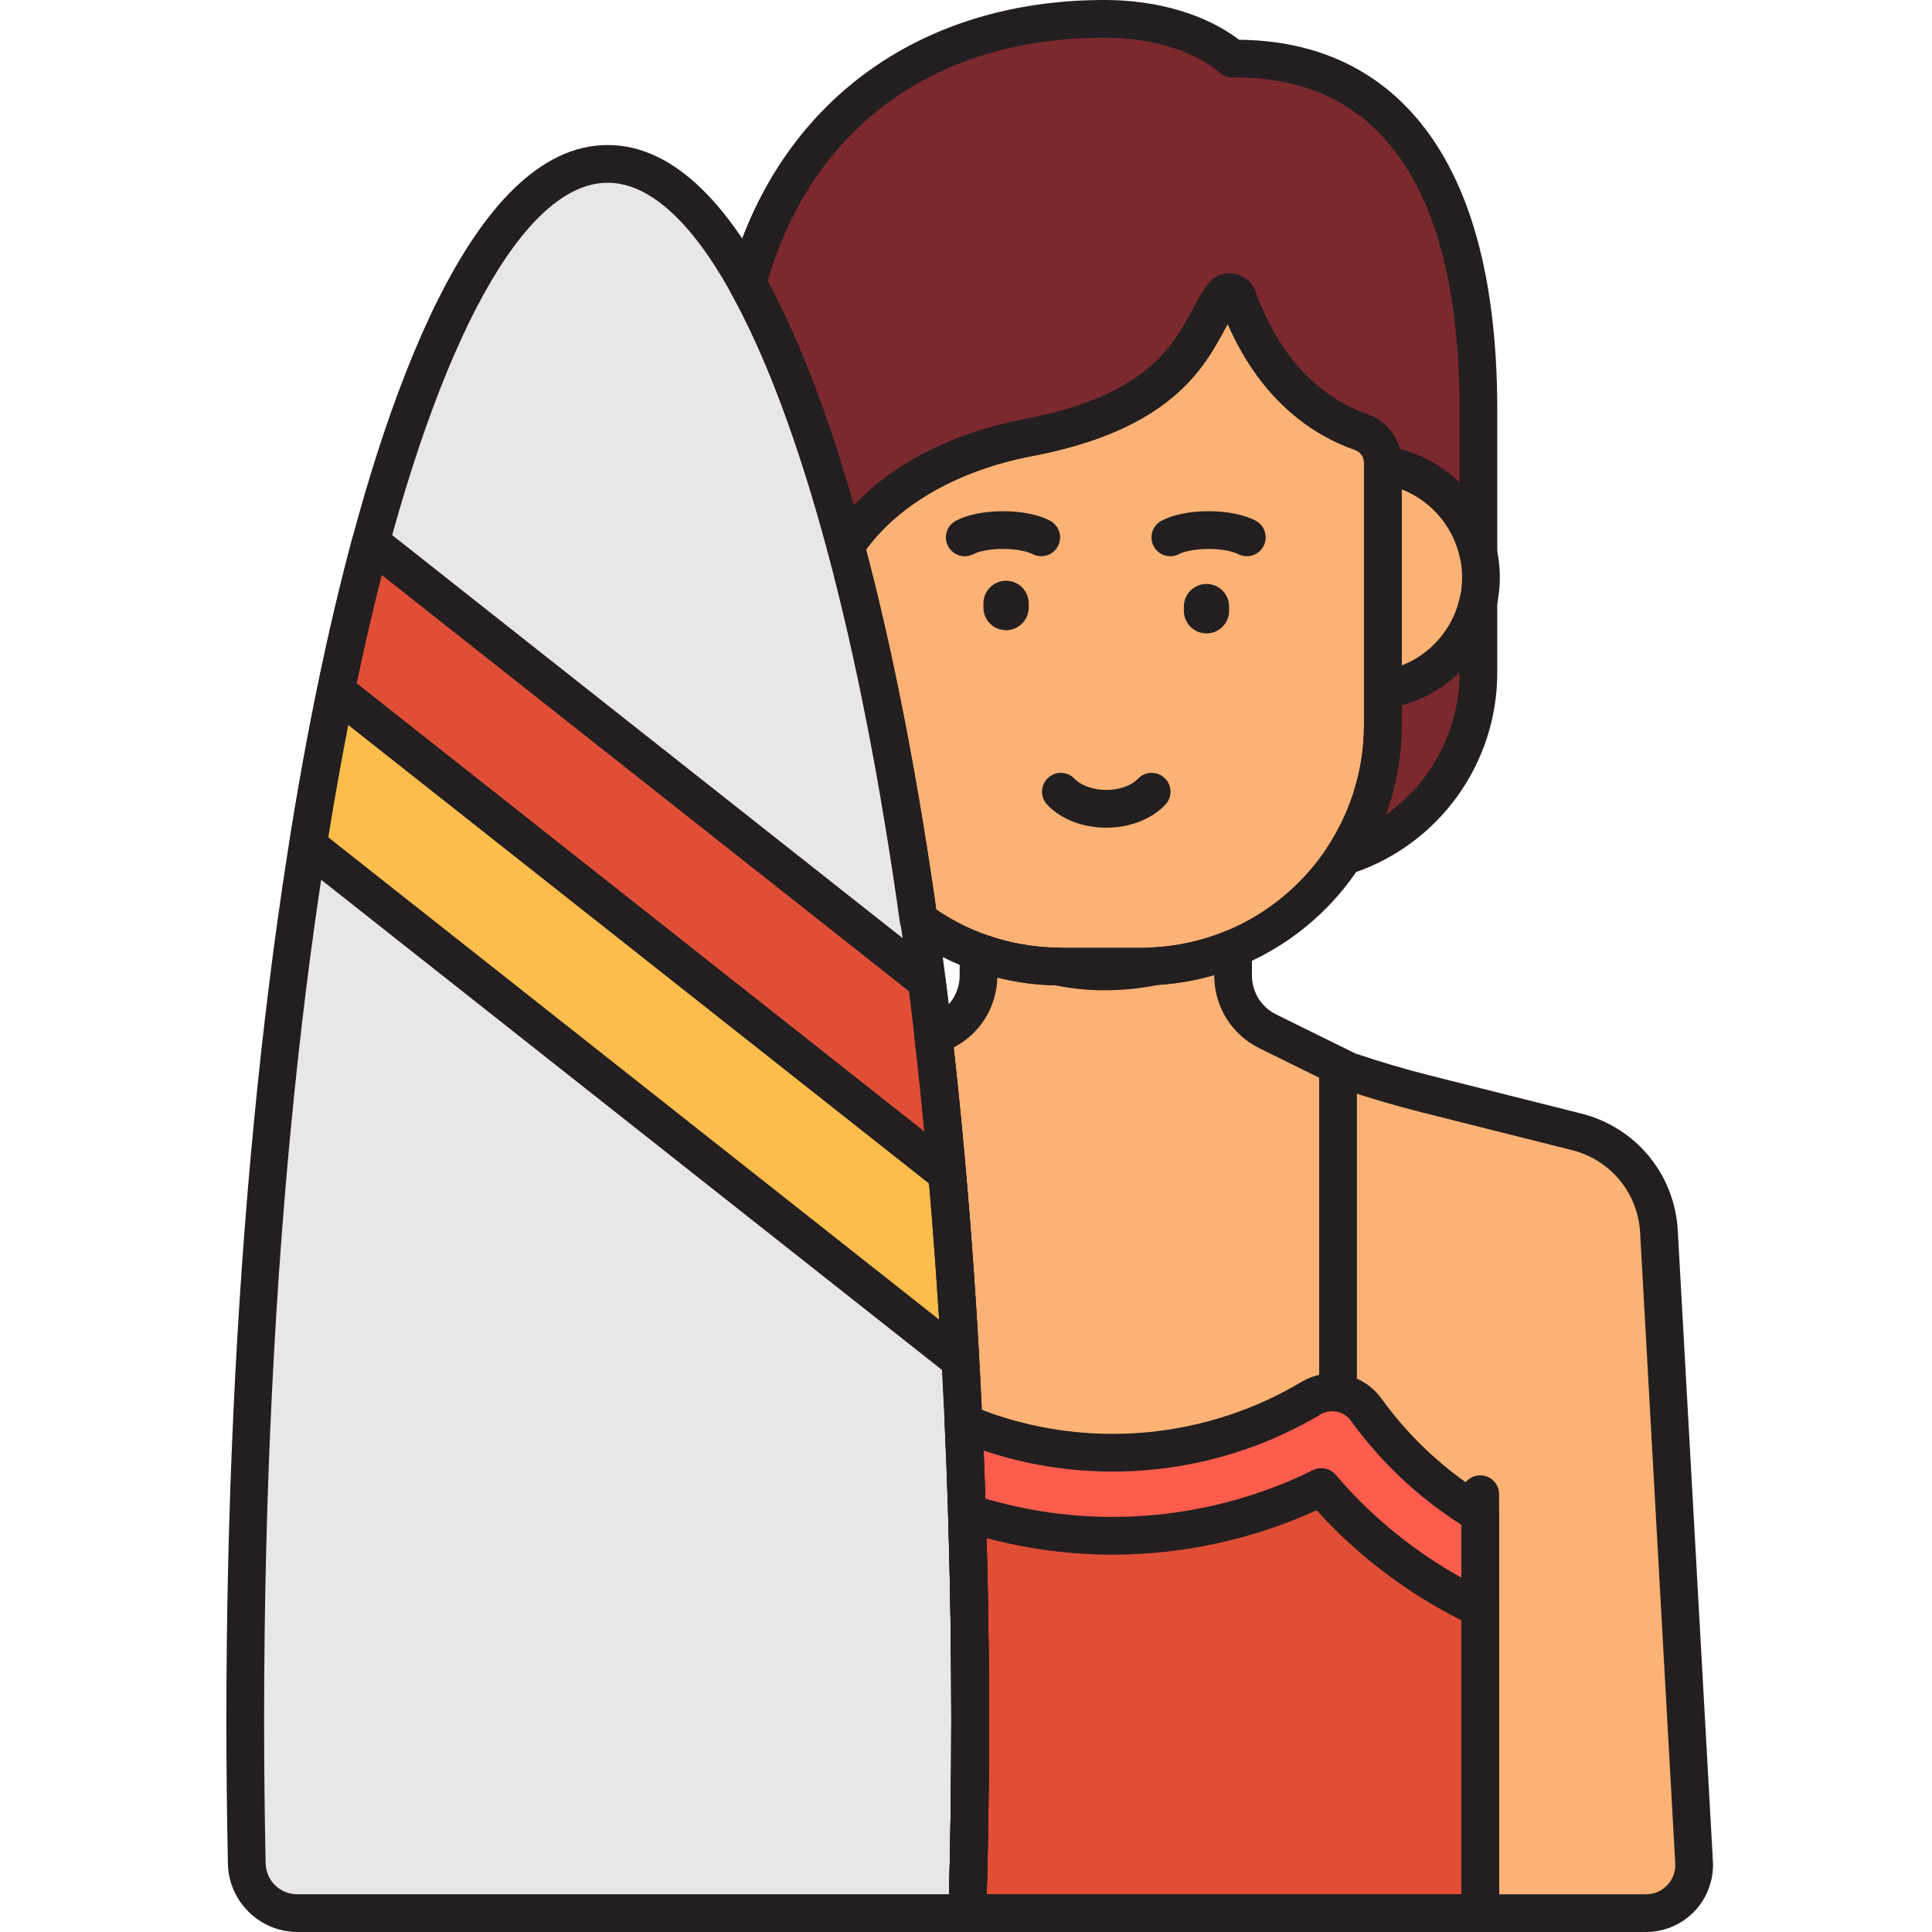 <svg height="511pt" viewBox="-59 0 511 511.992" width="511pt" xmlns="http://www.w3.org/2000/svg"><path d="m101.547 43.434c-53.047 0-96.051 184.637-96.051 412.398 0 12.816.137 25.496.406 38.012.156 7.301 6.086 13.145 13.391 13.145h177.574c.484-16.762.738-33.832.738-51.156-.004-227.762-43.008-412.398-96.059-412.398zm0 0" fill="#e8e6e6"/><path d="m22.102 224.004 172.918 136.523c-.934-16.93-2.113-33.449-3.512-49.5l-162.004-127.906c-2.66 12.934-5.133 26.582-7.402 40.883zm0 0" fill="#fcbd4c"/><path d="m29.504 183.121 162.004 127.906c-1.539-17.598-3.348-34.629-5.402-50.988l-147.336-116.328c-3.293 12.219-6.387 25.398-9.266 39.41zm0 0" fill="#e04e36"/><path d="m306.965 123.227v59.59c14.684-2.004 26.008-14.562 26.008-29.793 0-15.234-11.328-27.793-26.008-29.797zm0 0" fill="#fcb275"/><path d="m301.227 114.508c-10.465-3.652-24.469-12.797-32.77-35.605-.605-1.66-2.812-1.973-3.871-.566-6.945 9.23-9.246 29.57-51.555 37.629-23.184 4.418-39.762 15.516-48.441 28.73 7.598 28.402 14.145 61.852 19.359 99.125 10.586 7.75 23.637 12.332 37.762 12.332h21.23c35.359 0 64.023-28.664 64.023-64.023v-69.645c0-3.621-2.324-6.785-5.738-7.977zm0 0" fill="#fcb275"/><path d="m267.113 15.539c-7.676-6.508-19.781-10.547-33.906-10.547-52.48 0-83.77 30.527-94.676 70.137 9.57 17.156 18.352 40.762 26.059 69.566 8.68-13.215 25.258-24.312 48.441-28.73 42.297-8.055 44.609-28.387 51.547-37.621 1.062-1.41 3.277-1.094 3.879.566 8.305 22.805 22.305 31.945 32.766 35.598 3.418 1.191 5.738 4.359 5.738 7.977v.742c12.605 1.723 22.715 11.227 25.328 23.52v-38.137c0-63.262-24.43-93.527-65.176-93.07zm0 0" fill="#7c292e"/><path d="m332.289 178.23v-18.934c-2.613 12.293-12.723 21.801-25.324 23.52v9.312c0 12.848-3.816 24.785-10.332 34.809l1-.34c20.723-7.039 34.656-26.484 34.656-48.367zm0 0" fill="#7c292e"/><path d="m389.449 493.535-9.312-167.172c-.703-12.625-9.535-23.324-21.793-26.41l-40.004-10.07c-6.941-1.746-13.809-3.773-20.582-6.078l-17.699-8.727-3.559-1.754c-5.645-2.785-9.223-8.535-9.223-14.832v-7.141c-6.375 2.625-13.266 4.246-20.48 4.676-4.469.941-9.039 1.418-13.609 1.391-.102 0-.203.012-.305.012-3.855 0-7.637-.414-11.332-1.133-.094-.02-.188-.035-.281-.055-.168-.035-.328-.078-.496-.113-7.348-.105-14.402-1.434-20.953-3.82v6.184c0 6.297-3.578 12.047-9.223 14.832l-2.625 1.293-.117.059c.871 7.617 1.684 15.367 2.445 23.238.004.023.004.043.008.062 1.543 15.977 2.855 32.461 3.926 49.379.027.367.047.738.07 1.105 2.148 34.238 3.297 70.227 3.297 107.375 0 17.32-.25 34.395-.734 51.156h179.852c7.32 0 13.137-6.148 12.73-13.457zm0 0" fill="#fcb275"/><path d="m302.508 373.52c-2.141-2.961-5.5-4.559-8.93-4.559-1.926 0-3.871.504-5.633 1.555-15.852 9.465-34.031 14.465-52.562 14.465-13.664 0-27.078-2.715-39.539-7.926 1.148 25.504 1.758 51.832 1.758 78.777 0 17.324-.25 34.395-.734 51.156h135.902v-105.676c-11.703-7.059-22.059-16.441-30.262-27.793zm0 0" fill="#fc5d4c"/><path d="m290.676 394.078c-17.125 8.473-36.051 12.918-55.293 12.918-13.211 0-26.234-2.098-38.637-6.141.559 17.988.855 36.336.855 54.977 0 17.324-.254 34.395-.738 51.156h135.906v-80.73c-16.016-7.543-30.438-18.457-42.094-32.18zm0 0" fill="#e04e36"/><g fill="#231f20"><path d="m233.676 219.34c-6.262 0-11.961-2.215-15.645-6.07-1.91-2-1.836-5.164.16-7.07 1.996-1.91 5.16-1.836 7.07.16 1.754 1.836 4.977 2.98 8.414 2.98 3.434 0 6.656-1.141 8.41-2.98 1.906-1.996 5.07-2.07 7.066-.164 2 1.906 2.07 5.074.164 7.07-3.684 3.859-9.383 6.074-15.641 6.074zm0 0"/><path d="m270.918 147.41c-.793 0-1.598-.188-2.348-.586-1.262-.672-4.156-1.352-7.785-1.352s-6.523.68-7.785 1.352c-2.438 1.297-5.465.375-6.766-2.062-1.293-2.441-.371-5.465 2.066-6.766 3.012-1.602 7.562-2.523 12.484-2.523s9.473.922 12.484 2.523c2.438 1.301 3.359 4.328 2.062 6.766-.898 1.688-2.625 2.648-4.414 2.648zm0 0"/><path d="m216.441 147.41c-.793 0-1.598-.188-2.348-.586-1.262-.672-4.156-1.352-7.785-1.352s-6.523.68-7.785 1.352c-2.441 1.297-5.465.375-6.766-2.062-1.297-2.441-.375-5.465 2.062-6.766 3.016-1.602 7.562-2.523 12.484-2.523 4.922 0 9.473.922 12.484 2.523 2.438 1.301 3.363 4.328 2.066 6.766-.898 1.688-2.625 2.648-4.414 2.648zm0 0"/><path d="m207.117 167.008c-3.316 0-6-2.688-6-6v-1.109c0-3.312 2.684-6 6-6 3.312 0 6 2.688 6 6v1.109c0 3.312-2.688 6-6 6zm0 0"/><path d="m260.23 167.859c-3.312 0-6-2.688-6-6v-1.109c0-3.312 2.688-6 6-6 3.316 0 6 2.688 6 6v1.109c0 3.312-2.684 6-6 6zm0 0"/><path d="m332.77 509.254c-2.762 0-5-2.238-5-5v-108.281c0-2.762 2.238-5 5-5s5 2.238 5 5v108.281c0 2.762-2.238 5-5 5zm0 0"/><path d="m306.965 187.816c-1.203 0-2.371-.434-3.289-1.234-1.086-.949-1.711-2.32-1.711-3.766v-59.59c0-1.441.625-2.816 1.711-3.766 1.086-.949 2.539-1.387 3.961-1.188 17.293 2.359 30.332 17.297 30.332 34.75 0 17.449-13.039 32.387-30.332 34.746-.223.031-.449.047-.672.047zm5-58.164v46.738c9.43-3.68 16.008-12.891 16.008-23.367 0-10.48-6.578-19.691-16.008-23.371zm0 0"/><path d="m242.938 261.152h-21.23c-14.746 0-28.824-4.598-40.715-13.297-1.09-.797-1.809-2.004-1.996-3.34-5.18-37.027-11.648-70.176-19.234-98.531-.371-1.375-.129-2.844.648-4.035 10.195-15.516 28.547-26.488 51.688-30.898 32.117-6.117 39.223-19.312 44.418-28.949 1.312-2.449 2.559-4.758 4.078-6.773 1.594-2.121 4.227-3.191 6.848-2.805 2.621.387 4.812 2.18 5.715 4.668 7.656 21.039 20.387 29.336 29.715 32.59 5.438 1.898 9.094 7 9.094 12.699v69.645c0 38.062-30.965 69.027-69.027 69.027zm-54.34-20.168c9.789 6.66 21.195 10.168 33.109 10.168h21.23c32.547 0 59.027-26.477 59.027-59.027v-69.641c0-1.449-.957-2.758-2.387-3.258-10.535-3.672-24.559-12.453-33.723-33.375-.176.324-.355.656-.539.996-5.797 10.762-14.555 27.023-51.352 34.031-19.219 3.66-35.09 12.633-43.949 24.762 7.285 27.688 13.535 59.742 18.582 95.344zm0 0"/><path d="m332.285 151.746c-2.332 0-4.391-1.629-4.887-3.961-2.191-10.301-10.676-18.18-21.109-19.602-2.477-.34-4.324-2.457-4.324-4.957v-.742c0-1.449-.957-2.758-2.387-3.258-10.535-3.672-24.559-12.453-33.723-33.375-.176.324-.355.656-.539.996-5.793 10.762-14.551 27.023-51.352 34.031-20.156 3.84-36.629 13.52-45.195 26.562-1.082 1.648-3.031 2.508-4.973 2.191-1.945-.312-3.527-1.738-4.035-3.645-7.691-28.727-16.301-51.75-25.602-68.418-.637-1.145-.801-2.5-.453-3.762 12.727-46.215 49.922-73.809 99.5-73.809 14.004 0 26.871 3.824 35.664 10.543 17.68.176 32.32 5.883 43.539 16.977 16.512 16.324 24.879 43.609 24.879 81.094v38.141c0 2.555-1.934 4.703-4.477 4.969-.176.016-.352.023-.527.023zm-188.383-77.223c8.254 15.262 15.938 35.199 22.887 59.391 10.676-11.273 26.395-19.262 45.305-22.863 32.121-6.117 39.227-19.312 44.418-28.949 1.316-2.445 2.559-4.75 4.07-6.766 1.602-2.125 4.242-3.199 6.852-2.809 2.625.387 4.816 2.18 5.723 4.668 7.656 21.039 20.387 29.332 29.715 32.586 4.305 1.5 7.492 5.016 8.633 9.242 6.02 1.527 11.441 4.617 15.785 8.832v-19.25c0-34.715-7.375-59.609-21.91-73.984-9.625-9.52-22.441-14.266-38.207-14.086-1.262-.012-2.375-.406-3.293-1.184-7.016-5.949-18.195-9.359-30.672-9.359-44.777 0-77.219 23.488-89.305 64.531zm0 0"/><path d="m296.633 231.938c-1.516 0-2.98-.691-3.949-1.93-1.309-1.684-1.406-4.012-.242-5.797 6.23-9.586 9.523-20.68 9.523-32.086v-9.312c0-2.5 1.848-4.613 4.324-4.953 10.434-1.422 18.918-9.301 21.109-19.605.539-2.5 2.863-4.199 5.414-3.934 2.547.27 4.477 2.414 4.477 4.973v18.934c0 24.035-15.293 45.375-38.047 53.098l-1 .34c-.527.184-1.07.273-1.609.273zm15.332-45.039v5.227c0 8.18-1.449 16.219-4.246 23.801 12.059-8.477 19.57-22.422 19.57-37.695v-.043c-4.23 4.102-9.488 7.141-15.324 8.711zm0 0"/><path d="m376.719 511.992h-179.855c-1.352 0-2.645-.547-3.586-1.516s-1.453-2.277-1.41-3.629c.488-16.863.734-34.027.734-51.012 0-36.238-1.109-72.258-3.289-107.062l-.07-1.102c-1.051-16.66-2.371-33.219-3.914-49.211-.754-7.816-1.574-15.605-2.445-23.219-.238-2.098.871-4.121 2.762-5.051l2.734-1.352c3.973-1.957 6.438-5.922 6.438-10.348v-6.184c0-1.629.793-3.16 2.133-4.094 1.336-.938 3.043-1.16 4.574-.602 6.152 2.238 12.652 3.422 19.316 3.52.309.004.621.039.926.098l.609.133c3.684.715 7.172 1.066 10.504 1.066l.254-.012c4.27.039 8.465-.406 12.633-1.281.242-.051.484-.086.73-.098 6.52-.391 12.871-1.84 18.875-4.309 1.543-.633 3.301-.457 4.688.469 1.383.93 2.215 2.488 2.215 4.156v7.141c0 4.426 2.465 8.391 6.434 10.348l20.965 10.336c6.52 2.207 13.207 4.18 19.879 5.859l40.004 10.066c14.465 3.641 24.738 16.094 25.566 30.984l9.312 167.172c.27 4.848-1.488 9.652-4.824 13.18-3.332 3.527-8.031 5.551-12.891 5.551zm-174.715-10h174.715c2.152 0 4.152-.859 5.629-2.426 1.477-1.559 2.223-3.605 2.105-5.75l-9.309-167.172c-.586-10.5-7.828-19.273-18.023-21.84l-40.004-10.07c-7.043-1.77-14.094-3.855-20.969-6.195-.207-.07-.406-.152-.602-.25l-21.258-10.48c-7.406-3.652-12.012-11.051-12.012-19.316v-.098c-4.812 1.402-9.77 2.273-14.816 2.602-4.742.973-9.594 1.457-14.305 1.422.02.008-.125.012-.277.012-3.969 0-8.102-.41-12.281-1.227l-.422-.082c-5.23-.113-10.375-.805-15.367-2.059-.203 7.879-4.594 14.906-11.594 18.539.73 6.551 1.422 13.207 2.059 19.836 1.562 16.164 2.887 32.832 3.949 49.602l.07 1.105c2.195 35.012 3.305 71.246 3.305 107.691.004 15.359-.199 30.859-.594 46.156zm0 0"/><path d="m295.09 372.773c-2.766 0-5-2.238-5-5v-84.742c0-2.762 2.234-5 5-5 2.762 0 5 2.238 5 5v84.742c0 2.762-2.242 5-5 5zm0 0"/><path d="m332.77 511.992h-135.906c-1.352 0-2.645-.547-3.586-1.516s-1.453-2.277-1.41-3.629c.488-16.863.734-34.027.734-51.012 0-26.297-.59-52.727-1.754-78.555-.078-1.711.727-3.34 2.129-4.324 1.402-.98 3.211-1.172 4.793-.512 11.969 5 24.625 7.539 37.613 7.539 17.633 0 34.922-4.758 50-13.758 2.48-1.48 5.312-2.266 8.195-2.266 5.129 0 9.98 2.48 12.984 6.633 7.711 10.668 17.395 19.566 28.793 26.441 1.5.906 2.414 2.531 2.414 4.281v105.676c0 2.762-2.238 5-5 5zm-130.766-10h125.77v-97.895c-11.512-7.355-21.367-16.645-29.316-27.648-1.758-2.434-5.352-3.191-7.949-1.641-16.625 9.926-35.688 15.172-55.125 15.172-11.723 0-23.199-1.875-34.219-5.582.957 23.559 1.441 47.551 1.441 71.434-.004 15.363-.207 30.863-.602 46.16zm0 0"/><path d="m332.77 511.992h-135.906c-1.352 0-2.645-.547-3.586-1.516s-1.453-2.277-1.41-3.629c.488-16.863.734-34.027.734-51.012 0-18.234-.289-36.684-.852-54.824-.051-1.629.695-3.18 1.996-4.156 1.305-.98 2.996-1.258 4.551-.754 11.996 3.91 24.473 5.891 37.082 5.891 18.336 0 36.688-4.285 53.074-12.395 2.062-1.02 4.543-.504 6.031 1.242 10.984 12.934 24.961 23.617 40.414 30.895 1.754.828 2.871 2.586 2.871 4.527v80.73c0 2.762-2.238 5-5 5zm-130.766-10h125.77v-72.605c-14.438-7.246-27.59-17.246-38.367-29.168-16.855 7.715-35.449 11.777-54.023 11.777-11.316 0-22.531-1.473-33.434-4.387.434 16.008.652 32.199.652 48.227 0 15.359-.203 30.859-.598 46.156zm0 0"/><path d="m196.867 511.992h-177.578c-9.926 0-18.176-8.094-18.387-18.043-.27-12.645-.406-25.469-.406-38.117 0-110.527 10.039-214.492 28.266-292.746 13.242-56.867 36.621-124.652 72.785-124.652s59.547 67.785 72.793 124.656c18.223 78.25 28.262 182.215 28.262 292.746 0 17.059-.246 34.32-.734 51.301-.082 2.703-2.297 4.855-5 4.855zm-95.32-463.559c-43.973 0-91.051 163.703-91.051 407.402 0 12.574.137 25.328.402 37.902.102 4.629 3.785 8.254 8.391 8.254h172.711c.398-15.312.602-30.816.602-46.156 0-243.699-47.082-407.402-91.055-407.402zm0 0"/><path d="m195.016 365.527c-1.102 0-2.199-.367-3.098-1.078l-172.914-136.523c-1.418-1.121-2.125-2.918-1.84-4.707 2.254-14.227 4.758-28.055 7.441-41.105.348-1.703 1.551-3.098 3.184-3.691 1.633-.594 3.453-.301 4.812.773l162 127.91c1.082.852 1.766 2.113 1.883 3.488 1.418 16.211 2.602 32.918 3.523 49.66.109 1.961-.945 3.805-2.691 4.711-.723.375-1.512.562-2.301.562zm-167.512-143.633 161.871 127.805c-.754-12.164-1.648-24.25-2.664-36.086l-153.906-121.516c-1.875 9.609-3.652 19.594-5.301 29.797zm0 0"/><path d="m191.508 316.027c-1.105 0-2.199-.363-3.102-1.074l-162-127.91c-1.484-1.168-2.18-3.078-1.801-4.93 2.906-14.129 6.043-27.484 9.336-39.703.438-1.625 1.66-2.918 3.254-3.449 1.602-.527 3.352-.219 4.672.824l147.336 116.328c1.031.812 1.699 2 1.863 3.297 2.059 16.367 3.883 33.586 5.422 51.184.172 1.984-.852 3.887-2.605 4.836-.75.398-1.566.598-2.375.598zm-156.48-134.918 150.438 118.781c-1.211-12.727-2.578-25.188-4.07-37.199l-139.727-110.32c-2.312 9.062-4.535 18.691-6.641 28.738zm0 0"/></g></svg>